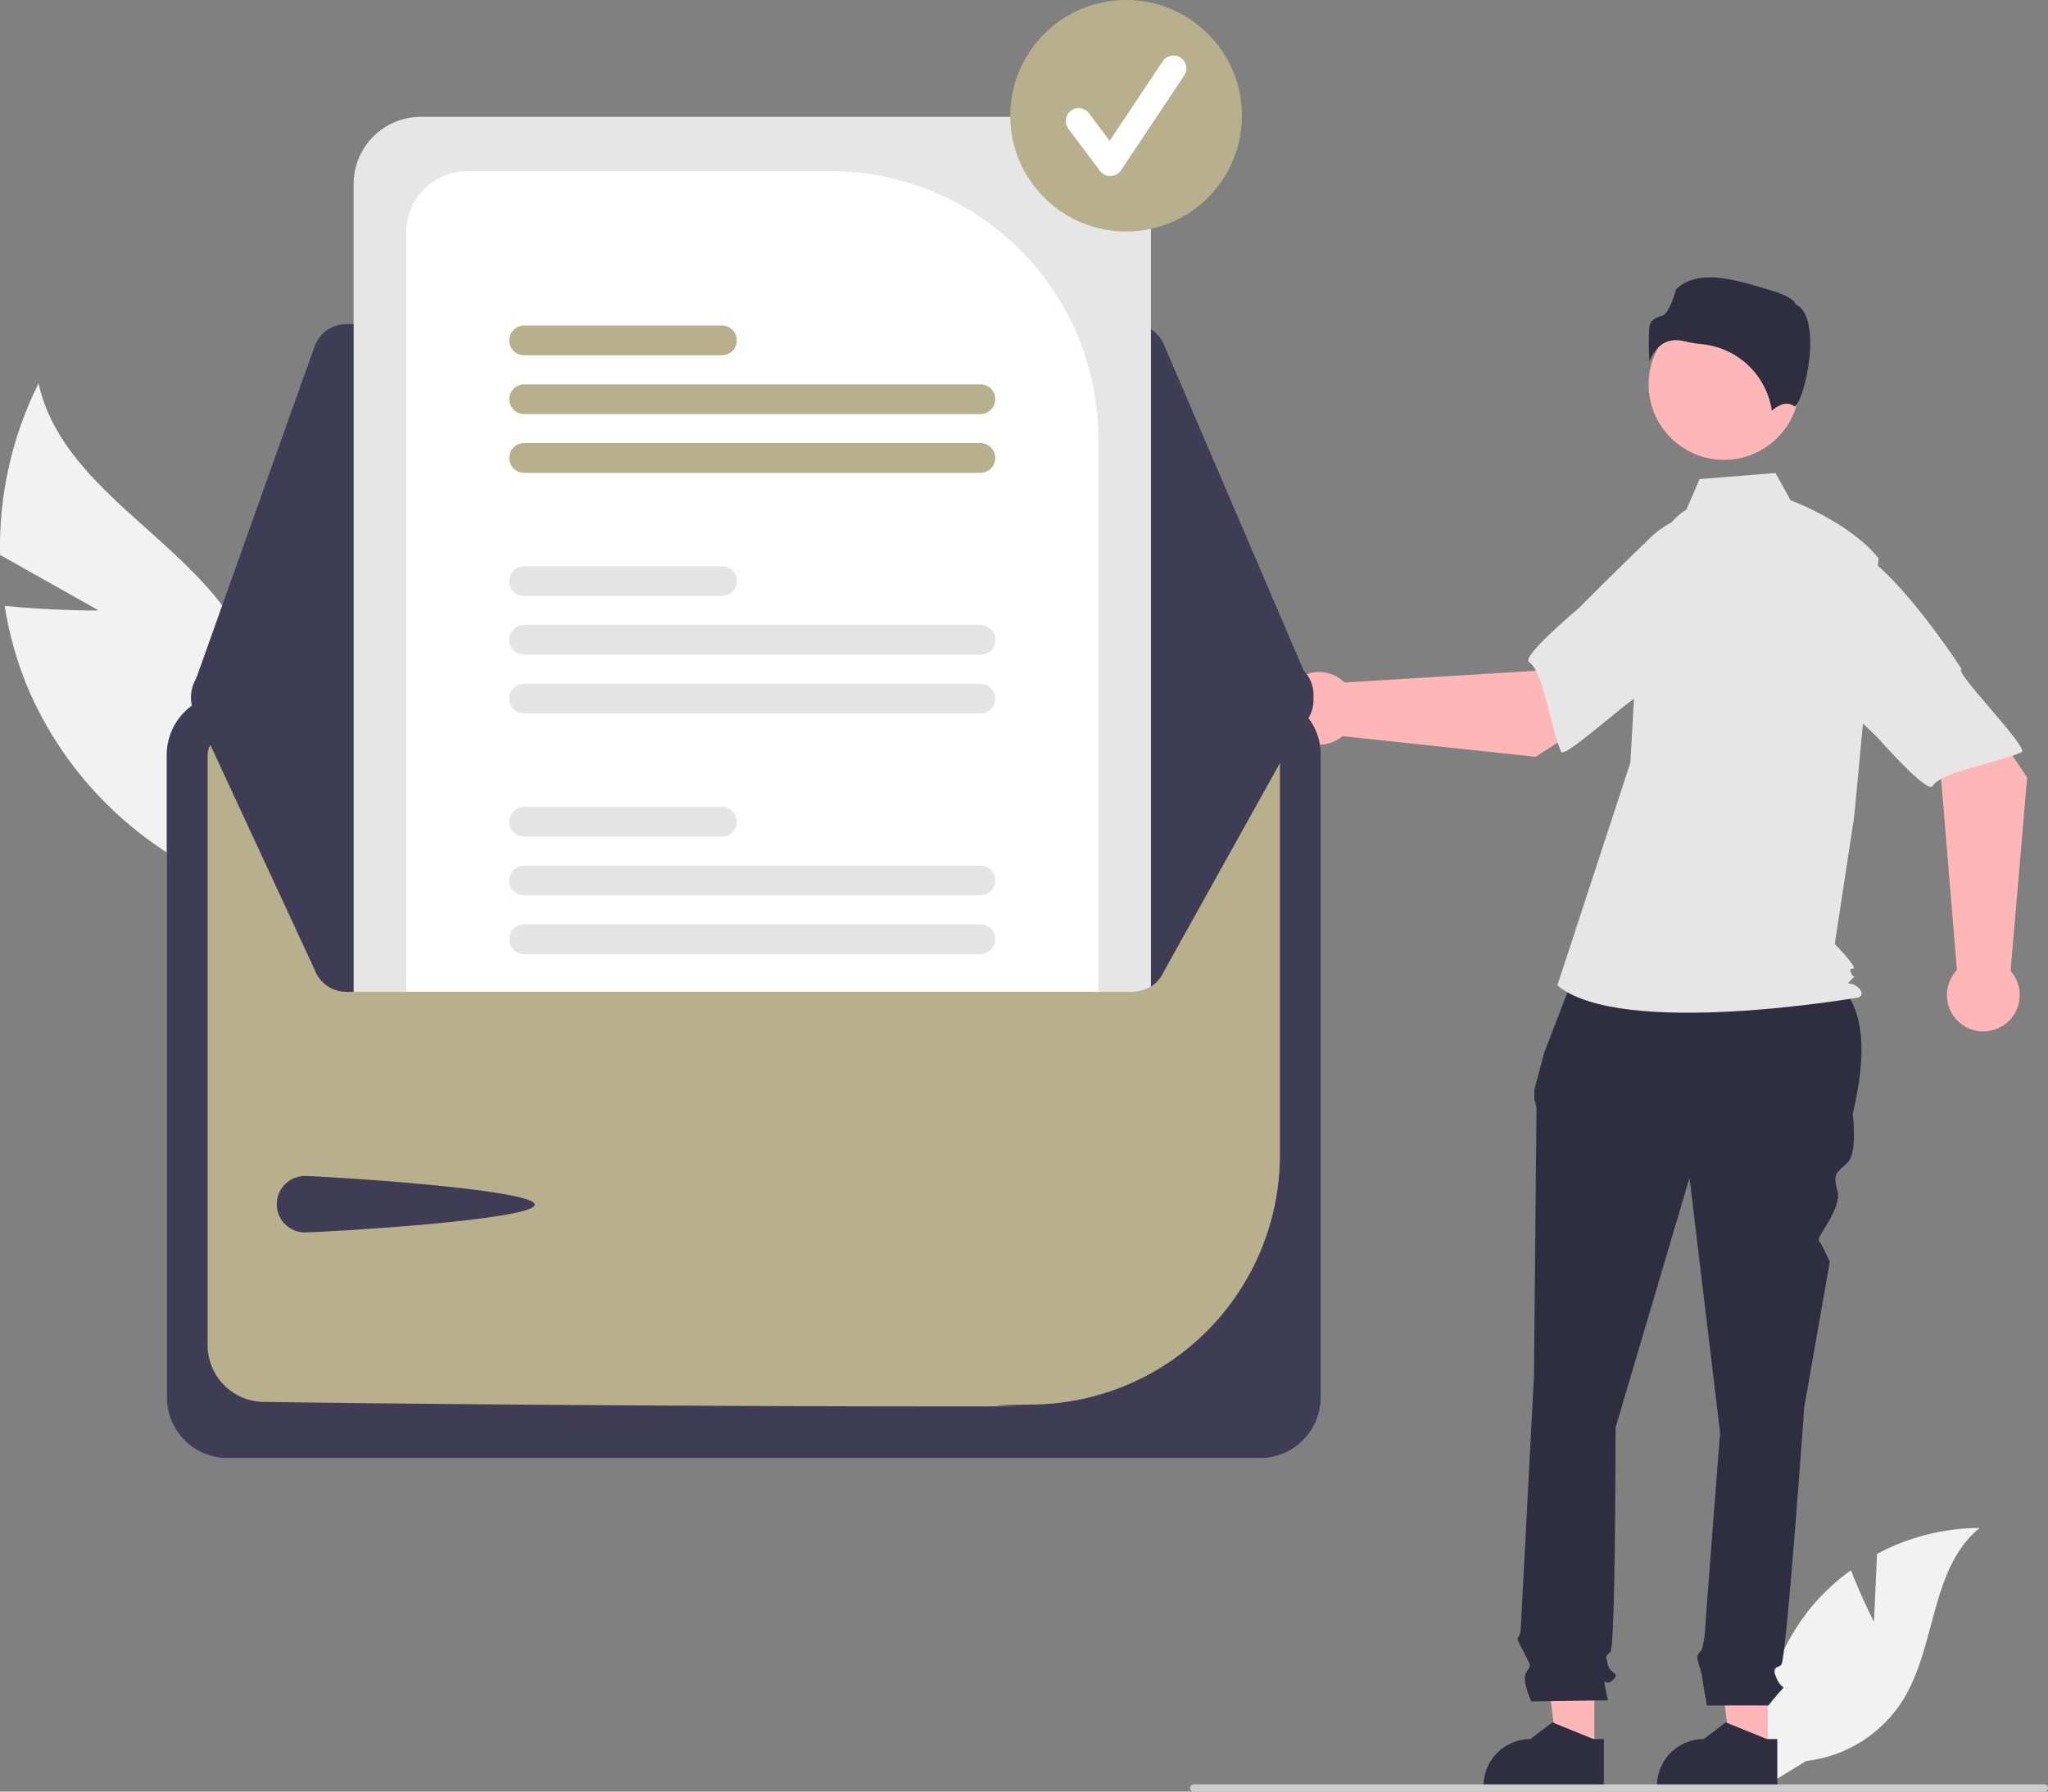 <svg width="176" height="154" viewBox="0 0 176 154" fill="none" xmlns="http://www.w3.org/2000/svg">
<rect x="0" y="0" width="176" height="154" fill="#808080" stroke="none"/>
<g clip-path="url(#clip0_313_297)">
<path d="M8.492 52.478L0.006 47.7C-0.109 42.587 1.027 37.524 3.314 32.949C5.271 41.828 15.567 46.052 20.318 53.803C21.781 56.233 22.679 58.96 22.945 61.783C23.21 64.606 22.837 67.453 21.853 70.112L22.411 76.996C18.025 75.682 13.976 73.434 10.543 70.405C7.109 67.377 4.374 63.64 2.524 59.453C1.51 57.093 0.797 54.616 0.402 52.078C4.358 52.499 8.492 52.478 8.492 52.478Z" fill="#F2F2F2"/>
<path d="M161.047 139.416L161.307 133.567C164.02 132.117 167.046 131.351 170.122 131.336C165.888 134.796 166.417 141.466 163.547 146.12C162.641 147.564 161.421 148.786 159.978 149.695C158.535 150.604 156.906 151.177 155.212 151.371L151.669 153.54C151.183 150.83 151.29 148.048 151.983 145.384C152.677 142.72 153.939 140.238 155.684 138.109C156.675 136.924 157.811 135.869 159.065 134.968C159.914 137.204 161.047 139.416 161.047 139.416Z" fill="#F2F2F2"/>
<path d="M151.92 150.53L148.712 150.529L147.186 138.159L151.92 138.159L151.92 150.53Z" fill="#FFB6B6"/>
<path d="M152.737 153.638L142.394 153.638V153.507C142.394 152.44 142.818 151.416 143.573 150.661C144.328 149.906 145.352 149.482 146.42 149.482H146.42L148.309 148.049L151.835 149.482L152.737 149.482L152.737 153.638Z" fill="#2F2E41"/>
<path d="M137.016 150.53L133.809 150.529L132.283 138.159L137.017 138.159L137.016 150.53Z" fill="#FFB6B6"/>
<path d="M137.834 153.638L127.491 153.638V153.507C127.491 152.44 127.915 151.416 128.67 150.661C129.425 149.906 130.449 149.482 131.517 149.482H131.517L133.407 148.049L136.932 149.482L137.835 149.482L137.834 153.638Z" fill="#2F2E41"/>
<path d="M135.628 82.901L156.493 83.423C160.456 85.575 160.516 90.232 159.217 95.761C159.217 95.761 159.656 99.048 158.779 99.925C157.902 100.801 157.464 100.801 157.902 102.335C158.341 103.869 156.025 106.374 156.306 106.655C156.587 106.936 157.245 108.47 157.245 108.47L155.053 120.959C155.053 120.959 153.519 142.651 153.081 143.089C152.643 143.527 152.204 143.089 152.643 144.185C153.081 145.28 153.519 144.842 153.081 145.28C152.693 145.699 152.327 146.138 151.985 146.595H146.687C146.687 146.595 146.287 144.404 146.287 144.185C146.287 143.966 145.849 142.651 145.849 142.432C145.849 142.213 146.236 141.825 146.236 141.825C146.37 141.38 146.46 140.923 146.506 140.46C146.506 140.022 147.821 123.15 147.821 123.15L145.191 101.239L138.836 122.712C138.836 122.712 138.836 141.555 138.397 141.994C137.959 142.432 137.959 142.213 138.178 143.089C138.397 143.966 139.274 143.746 138.616 144.404C137.959 145.061 137.74 143.966 137.959 145.061L138.178 146.157L131.603 146.251C131.603 146.251 130.727 144.404 131.165 143.746C131.603 143.089 131.577 143.269 131.042 142.193C130.508 141.117 130.288 140.898 130.508 140.679C130.727 140.46 130.727 139.294 130.727 139.294L131.823 118.33C131.823 118.33 132.042 96.2 132.042 95.542C132.058 95.204 131.996 94.867 131.86 94.557V93.664L132.699 90.503L135.628 82.901Z" fill="#2F2E41"/>
<path d="M148.162 39.526C151.742 39.526 154.645 36.624 154.645 33.044C154.645 29.465 151.742 26.563 148.162 26.563C144.582 26.563 141.679 29.465 141.679 33.044C141.679 36.624 144.582 39.526 148.162 39.526Z" fill="#FFB6B6"/>
<path d="M144.92 43.809C143.524 44.639 142.688 46.165 142.209 47.717C141.321 50.59 140.786 53.561 140.617 56.564L140.111 65.553L133.837 84.695C139.274 89.294 159.712 85.74 159.712 85.74C159.712 85.74 160.339 85.531 159.712 84.904C159.084 84.276 158.474 84.832 159.101 84.205C159.728 83.578 159.296 84.276 159.087 83.649C158.878 83.022 159.087 83.44 159.296 83.231C159.505 83.022 157.677 81.14 157.677 81.14L159.35 70.153L161.441 47.991C158.932 44.855 153.885 43.006 153.885 43.006L152.581 40.659L146.061 41.181L144.92 43.809Z" fill="#E6E6E6"/>
<path d="M144.031 29.241C144.282 29.242 144.532 29.275 144.775 29.338C145.253 29.453 145.74 29.535 146.23 29.582C147.73 29.723 149.141 30.363 150.235 31.399C151.329 32.436 152.045 33.809 152.267 35.3C152.644 34.971 153.501 34.367 154.203 34.929C154.214 34.938 154.22 34.942 154.245 34.93C154.712 34.709 155.54 31.985 155.565 29.587C155.578 28.314 155.378 26.689 154.348 26.174L154.294 26.147L154.28 26.088C154.211 25.801 153.442 25.312 152.106 24.932C149.678 24.241 146.06 22.894 144.022 24.876C143.867 25.544 143.366 26.974 142.859 27.136C142.298 27.316 141.813 27.47 141.737 28.159C141.673 29.138 141.677 30.121 141.75 31.1C141.941 30.501 142.314 29.977 142.818 29.601C143.176 29.36 143.599 29.234 144.031 29.241Z" fill="#2F2E41"/>
<path d="M131.965 65.053L142.555 58.273L137.221 51.184L131.954 57.661L115.544 58.667C115.113 58.241 114.566 57.949 113.972 57.827C113.377 57.706 112.76 57.76 112.196 57.983C111.631 58.206 111.144 58.589 110.793 59.084C110.443 59.579 110.244 60.166 110.221 60.772C110.197 61.379 110.351 61.978 110.663 62.499C110.976 63.019 111.432 63.438 111.978 63.703C112.524 63.968 113.135 64.069 113.737 63.993C114.339 63.917 114.906 63.667 115.369 63.275L131.965 65.053Z" fill="#FFB6B6"/>
<path d="M152.384 48.808C152.998 52.527 141.392 59.628 141.392 59.628C141.391 58.755 134.464 65.345 134.151 64.621C133.263 62.563 132.638 57.69 131.396 56.91C130.686 56.464 135.673 52.274 135.673 52.274C135.673 52.274 138.284 49.645 141.709 46.328C142.661 45.373 143.838 44.673 145.132 44.295C146.427 43.917 147.796 43.872 149.112 44.165C149.112 44.165 151.769 45.09 152.384 48.808Z" fill="#E6E6E6"/>
<path d="M174.21 66.832L167.206 56.391L160.23 61.873L166.819 67L168.172 83.381C167.755 83.821 167.475 84.374 167.366 84.971C167.257 85.568 167.324 86.183 167.559 86.743C167.794 87.302 168.187 87.781 168.69 88.121C169.192 88.461 169.783 88.648 170.39 88.658C170.997 88.668 171.593 88.501 172.107 88.178C172.621 87.855 173.03 87.39 173.283 86.839C173.537 86.288 173.625 85.674 173.536 85.074C173.448 84.474 173.186 83.913 172.784 83.458L174.21 66.832Z" fill="#FFB6B6"/>
<path d="M157.534 46.767C161.24 46.074 168.587 57.525 168.587 57.525C167.714 57.544 174.45 64.329 173.733 64.657C171.694 65.588 166.834 66.316 166.08 67.574C165.649 68.293 161.353 63.397 161.353 63.397C161.353 63.397 158.669 60.843 155.28 57.489C154.304 56.559 153.58 55.397 153.174 54.111C152.768 52.825 152.695 51.458 152.96 50.136C152.96 50.136 153.828 47.46 157.534 46.767Z" fill="#E6E6E6"/>
<path d="M176 153.69C176 153.73 175.992 153.771 175.976 153.809C175.961 153.846 175.938 153.881 175.909 153.909C175.88 153.938 175.846 153.961 175.808 153.977C175.771 153.992 175.73 154 175.689 154H102.587C102.504 154 102.425 153.967 102.367 153.909C102.309 153.851 102.276 153.772 102.276 153.69C102.276 153.607 102.309 153.528 102.367 153.47C102.425 153.412 102.504 153.379 102.587 153.379H175.689C175.73 153.379 175.771 153.387 175.808 153.403C175.846 153.418 175.88 153.441 175.909 153.47C175.938 153.499 175.961 153.533 175.976 153.571C175.992 153.609 176 153.649 176 153.69Z" fill="#CCCCCC"/>
<path d="M108.279 59.658H19.559C18.173 59.66 16.844 60.211 15.864 61.191C14.883 62.171 14.332 63.499 14.331 64.885V120.109C14.332 121.495 14.883 122.824 15.864 123.804C16.844 124.784 18.173 125.335 19.559 125.336H108.279C109.665 125.335 110.994 124.784 111.974 123.804C112.954 122.824 113.505 121.495 113.507 120.109V64.885C113.505 63.499 112.954 62.171 111.974 61.191C110.994 60.211 109.665 59.66 108.279 59.658Z" fill="#B8B08D"/>
<path d="M108.279 59.658H19.559C18.173 59.66 16.844 60.211 15.864 61.191C14.883 62.171 14.332 63.499 14.331 64.885V120.109C14.332 121.495 14.883 122.824 15.864 123.804C16.844 124.784 18.173 125.335 19.559 125.336H108.279C109.665 125.335 110.994 124.784 111.974 123.804C112.954 122.824 113.505 121.495 113.507 120.109V64.885C113.505 63.499 112.954 62.171 111.974 61.191C110.994 60.211 109.665 59.66 108.279 59.658ZM109.995 99.326C109.973 104.949 107.749 110.339 103.799 114.34C99.848 118.341 94.487 120.635 88.864 120.73C79.862 120.847 93.845 120.893 82.987 120.893C58.16 120.893 32.272 120.656 22.613 120.502C21.342 120.476 20.132 119.954 19.241 119.048C18.349 118.142 17.848 116.923 17.843 115.652V64.889C17.843 64.434 18.024 63.998 18.346 63.676C18.667 63.353 19.103 63.172 19.558 63.17H108.275C108.73 63.171 109.167 63.351 109.489 63.673C109.811 63.994 109.993 64.43 109.995 64.885V99.326Z" fill="#3F3D56"/>
<path d="M97.358 27.858H29.762C29.164 27.859 28.581 28.044 28.092 28.389C27.603 28.734 27.233 29.221 27.031 29.784L16.592 59.066C16.436 59.503 16.387 59.971 16.45 60.431C16.513 60.891 16.685 61.329 16.952 61.708C17.219 62.087 17.574 62.397 17.985 62.611C18.397 62.825 18.854 62.937 19.319 62.938L109.975 63.099H109.979C110.459 63.099 110.931 62.98 111.353 62.752C111.776 62.525 112.135 62.196 112.399 61.796C112.663 61.395 112.824 60.935 112.867 60.458C112.909 59.98 112.833 59.499 112.644 59.058L112.486 59.126L112.644 59.058L100.022 29.615C99.799 29.093 99.428 28.649 98.954 28.336C98.48 28.024 97.925 27.858 97.358 27.858Z" fill="#3F3D56"/>
<path d="M112.879 59.694C112.878 60.087 112.798 60.475 112.644 60.836L100.023 83.501C99.798 84.021 99.426 84.465 98.953 84.777C98.479 85.088 97.925 85.255 97.358 85.256H29.763C29.165 85.255 28.581 85.07 28.092 84.726C27.603 84.381 27.232 83.894 27.03 83.331L16.592 60.828C16.464 60.47 16.408 60.09 16.427 59.71C16.447 59.33 16.541 58.957 16.704 58.613C16.867 58.269 17.096 57.961 17.379 57.706C17.661 57.45 17.991 57.253 18.35 57.126C18.66 57.014 18.988 56.956 19.318 56.956L30.392 56.935L34.912 56.928L94.387 56.823L98.909 56.816L109.976 56.795H109.978C110.747 56.795 111.485 57.1 112.029 57.644C112.573 58.188 112.878 58.925 112.879 59.694Z" fill="#3F3D56"/>
<path d="M26.21 101.083C27.55 101.083 45.957 102.207 45.957 103.548C45.957 104.888 27.55 105.936 26.21 105.936C25.566 105.936 24.949 105.68 24.494 105.225C24.038 104.77 23.783 104.153 23.783 103.509C23.783 102.866 24.038 102.249 24.494 101.793C24.949 101.338 25.566 101.083 26.21 101.083Z" fill="#3F3D56"/>
<path d="M93.148 10.044H36.153C34.626 10.046 33.161 10.654 32.081 11.733C31.001 12.813 30.393 14.277 30.392 15.805V85.256H97.357C97.907 85.258 98.446 85.101 98.909 84.805V15.805C98.907 14.277 98.3 12.813 97.22 11.733C96.14 10.654 94.675 10.046 93.148 10.044Z" fill="#E6E6E6"/>
<path d="M71.394 14.714H40.159C38.768 14.716 37.435 15.268 36.451 16.252C35.467 17.235 34.914 18.567 34.912 19.958V85.256H94.387V37.702C94.38 31.608 91.955 25.765 87.645 21.455C83.334 17.146 77.49 14.721 71.394 14.714Z" fill="white"/>
<path d="M84.254 79.457H45.044C44.705 79.457 44.38 79.591 44.14 79.831C43.901 80.07 43.766 80.395 43.766 80.734C43.766 81.073 43.901 81.398 44.14 81.638C44.38 81.877 44.705 82.012 45.044 82.012H84.254C84.593 82.012 84.918 81.877 85.158 81.638C85.398 81.398 85.532 81.073 85.532 80.734C85.532 80.395 85.398 80.07 85.158 79.831C84.918 79.591 84.593 79.457 84.254 79.457Z" fill="#E4E4E4"/>
<path d="M84.254 74.403H45.044C44.705 74.403 44.379 74.538 44.139 74.778C43.899 75.018 43.765 75.343 43.765 75.682C43.765 76.022 43.899 76.347 44.139 76.587C44.379 76.826 44.705 76.961 45.044 76.961H84.254C84.594 76.961 84.919 76.826 85.159 76.587C85.399 76.347 85.534 76.022 85.534 75.682C85.534 75.343 85.399 75.018 85.159 74.778C84.919 74.538 84.594 74.403 84.254 74.403Z" fill="#E4E4E4"/>
<path d="M62.041 69.353H45.044C44.705 69.353 44.38 69.487 44.14 69.727C43.901 69.966 43.766 70.291 43.766 70.63C43.766 70.969 43.901 71.294 44.14 71.534C44.38 71.773 44.705 71.908 45.044 71.908H62.041C62.38 71.908 62.705 71.773 62.945 71.534C63.184 71.294 63.319 70.969 63.319 70.63C63.319 70.291 63.184 69.966 62.945 69.727C62.705 69.487 62.38 69.353 62.041 69.353Z" fill="#E4E4E4"/>
<path d="M84.254 58.771H45.044C44.705 58.771 44.379 58.906 44.139 59.146C43.899 59.386 43.765 59.711 43.765 60.05C43.765 60.389 43.899 60.715 44.139 60.954C44.379 61.194 44.705 61.329 45.044 61.329H84.254C84.594 61.329 84.919 61.194 85.159 60.954C85.399 60.715 85.534 60.389 85.534 60.05C85.534 59.711 85.399 59.386 85.159 59.146C84.919 58.906 84.594 58.771 84.254 58.771Z" fill="#E4E4E4"/>
<path d="M84.254 53.721H45.044C44.705 53.721 44.38 53.855 44.14 54.095C43.901 54.334 43.766 54.659 43.766 54.998C43.766 55.337 43.901 55.662 44.14 55.902C44.38 56.141 44.705 56.276 45.044 56.276H84.254C84.593 56.276 84.918 56.141 85.158 55.902C85.398 55.662 85.532 55.337 85.532 54.998C85.532 54.659 85.398 54.334 85.158 54.095C84.918 53.855 84.593 53.721 84.254 53.721Z" fill="#E4E4E4"/>
<path d="M62.041 48.667H45.044C44.705 48.667 44.379 48.802 44.139 49.042C43.899 49.282 43.765 49.607 43.765 49.946C43.765 50.285 43.899 50.611 44.139 50.85C44.379 51.09 44.705 51.225 45.044 51.225H62.041C62.38 51.225 62.706 51.09 62.946 50.85C63.185 50.611 63.32 50.285 63.32 49.946C63.32 49.607 63.185 49.282 62.946 49.042C62.706 48.802 62.38 48.667 62.041 48.667Z" fill="#E4E4E4"/>
<path d="M84.254 38.086H45.044C44.705 38.086 44.379 38.22 44.139 38.46C43.899 38.7 43.765 39.026 43.765 39.365C43.765 39.704 43.899 40.029 44.139 40.269C44.379 40.509 44.705 40.644 45.044 40.644H84.254C84.594 40.644 84.919 40.509 85.159 40.269C85.399 40.029 85.534 39.704 85.534 39.365C85.534 39.026 85.399 38.7 85.159 38.46C84.919 38.22 84.594 38.086 84.254 38.086Z" fill="#B8B08D"/>
<path d="M84.254 33.035H45.044C44.705 33.035 44.379 33.17 44.139 33.41C43.899 33.649 43.765 33.975 43.765 34.314C43.765 34.653 43.899 34.978 44.139 35.218C44.379 35.458 44.705 35.593 45.044 35.593H84.254C84.594 35.593 84.919 35.458 85.159 35.218C85.399 34.978 85.534 34.653 85.534 34.314C85.534 33.975 85.399 33.649 85.159 33.41C84.919 33.17 84.594 33.035 84.254 33.035Z" fill="#B8B08D"/>
<path d="M62.041 27.981H45.044C44.705 27.981 44.379 28.116 44.139 28.356C43.899 28.596 43.765 28.921 43.765 29.26C43.765 29.6 43.899 29.925 44.139 30.165C44.379 30.405 44.705 30.539 45.044 30.539H62.041C62.38 30.539 62.706 30.405 62.946 30.165C63.185 29.925 63.32 29.6 63.32 29.26C63.32 28.921 63.185 28.596 62.946 28.356C62.706 28.116 62.38 27.981 62.041 27.981Z" fill="#B8B08D"/>
<path d="M96.773 19.902C102.27 19.902 106.726 15.447 106.726 9.951C106.726 4.455 102.27 0 96.773 0C91.276 0 86.819 4.455 86.819 9.951C86.819 15.447 91.276 19.902 96.773 19.902Z" fill="#B8B08D"/>
<path d="M95.415 15.13C95.243 15.13 95.073 15.09 94.919 15.013C94.766 14.936 94.632 14.825 94.529 14.687L91.814 11.067C91.726 10.951 91.662 10.819 91.626 10.678C91.589 10.537 91.581 10.39 91.601 10.246C91.622 10.102 91.67 9.963 91.744 9.838C91.819 9.712 91.917 9.603 92.033 9.515C92.15 9.428 92.282 9.364 92.424 9.328C92.565 9.292 92.711 9.284 92.856 9.305C93 9.326 93.138 9.375 93.264 9.45C93.389 9.524 93.498 9.622 93.585 9.739L95.362 12.107L99.924 5.265C100.087 5.02 100.34 4.851 100.628 4.793C100.916 4.736 101.215 4.795 101.46 4.958C101.704 5.12 101.874 5.374 101.931 5.662C101.989 5.949 101.93 6.248 101.767 6.493L96.336 14.637C96.238 14.784 96.106 14.906 95.951 14.992C95.796 15.077 95.622 15.125 95.445 15.13C95.435 15.13 95.425 15.13 95.415 15.13Z" fill="white"/>
</g>
<defs>
<clipPath id="clip0_313_297">
<rect width="176" height="154" fill="white"/>
</clipPath>
</defs>
</svg>

